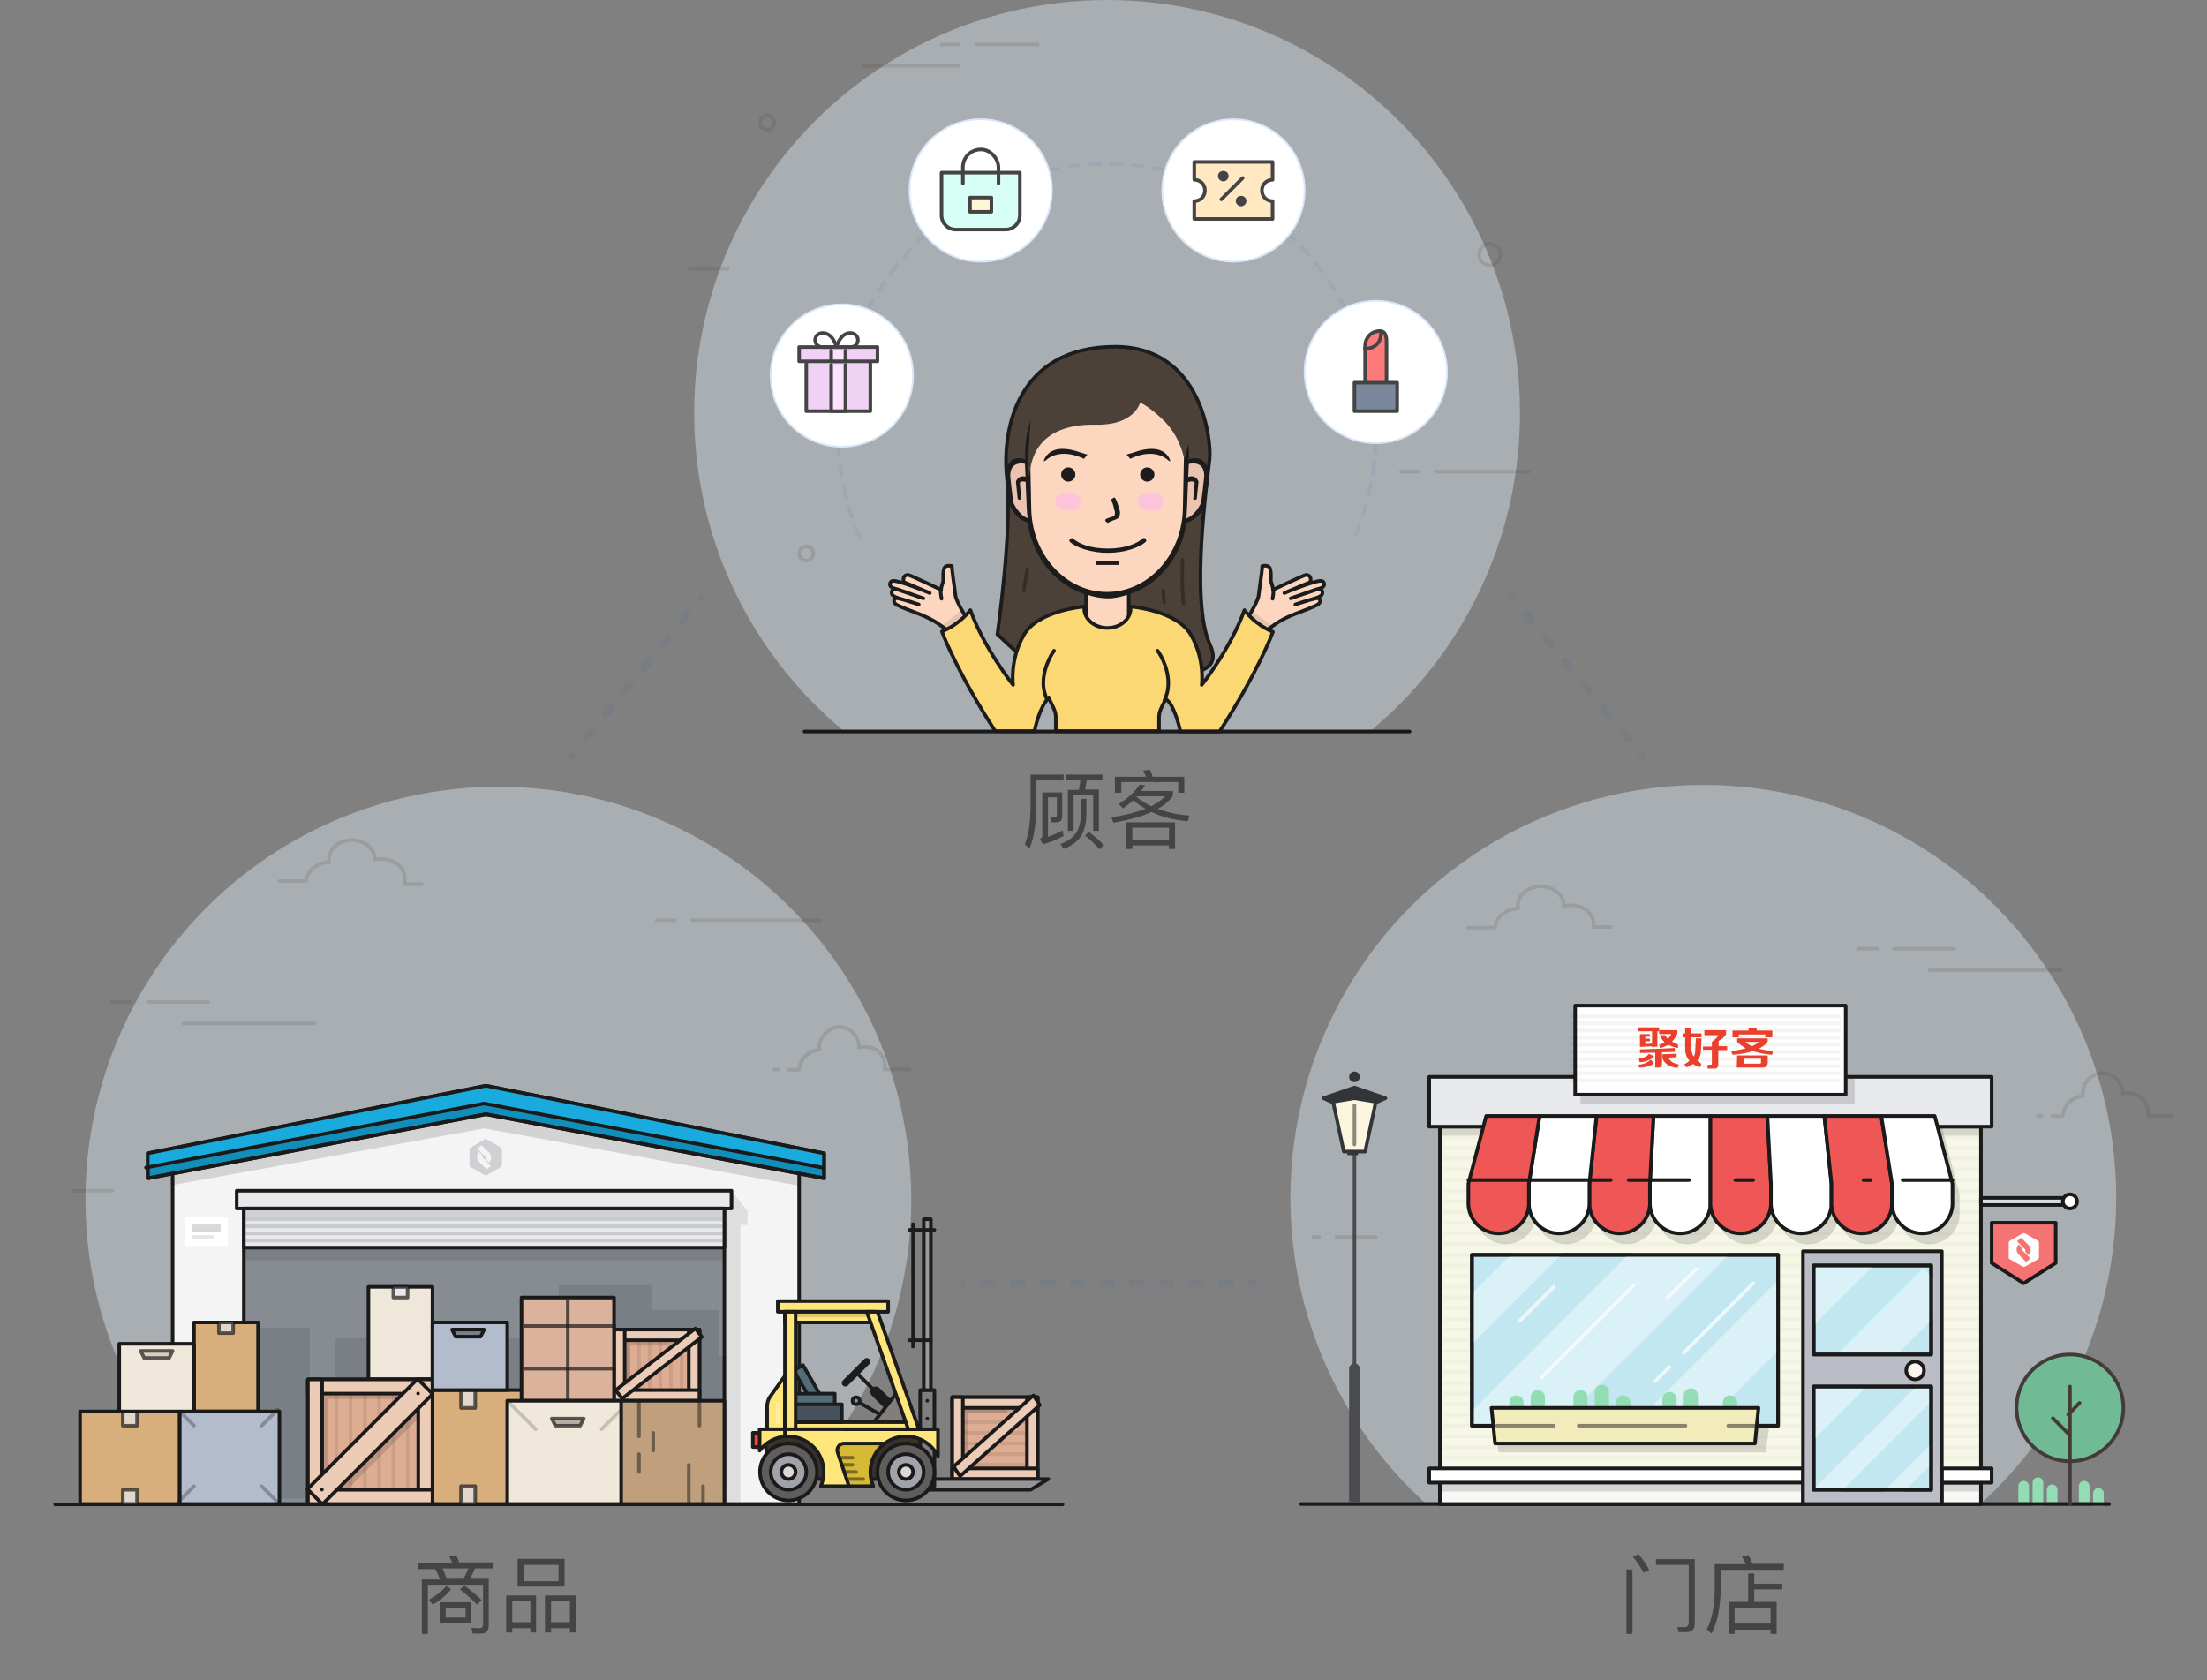 <?xml version="1.0" encoding="utf-8"?>
<!-- Generator: Adobe Illustrator 21.1.0, SVG Export Plug-In . SVG Version: 6.00 Build 0)  -->
<svg version="1.1" id="Main" xmlns="http://www.w3.org/2000/svg" xmlns:xlink="http://www.w3.org/1999/xlink" x="0px" y="0px"
	 viewBox="0 0 620 472" style="enable-background:new 0 0 620 472;" xml:space="preserve">
<rect x="0" y="0" width="620" height="472" fill="#808080" stroke="none"/>
<style type="text/css">
	.st0{opacity:0.2;}
	.st1{fill:none;stroke:#547193;stroke-width:2;stroke-miterlimit:10;}
	.st2{fill:none;stroke:#547193;stroke-width:2;stroke-miterlimit:10;stroke-dasharray:4.259,4.259;}
	.st3{fill:none;stroke:#547193;stroke-width:2;stroke-miterlimit:10;stroke-dasharray:4.176,4.176;}
	.st4{opacity:0.4;clip-path:url(#SVGID_2_);fill:#E3F4FB;}
	.st5{opacity:0.15;}
	.st6{fill:none;stroke:#443B39;stroke-linecap:round;stroke-linejoin:round;stroke-miterlimit:10;}
	.st7{fill:#92DDB4;}
	.st8{fill:#F7F7E7;stroke:#1A1A1A;stroke-linejoin:round;stroke-miterlimit:10;}
	.st9{opacity:3.000000e-02;}
	.st10{fill:none;stroke:#1A1A1A;stroke-linejoin:round;stroke-miterlimit:10;}
	.st11{fill:#E8E9ED;stroke:#1A1A1A;stroke-linejoin:round;stroke-miterlimit:10;}
	.st12{opacity:0.15;fill:#1A1A1A;}
	.st13{fill:#DCDEE5;stroke:#1A1A1A;stroke-linejoin:round;stroke-miterlimit:10;}
	.st14{fill:#FFFFFF;stroke:#1A1A1A;stroke-linejoin:round;stroke-miterlimit:10;}
	.st15{fill:#F47373;stroke:#1A1A1A;stroke-linecap:round;stroke-linejoin:round;stroke-miterlimit:10;}
	.st16{fill:none;stroke:#1A1A1A;stroke-linecap:round;stroke-linejoin:round;stroke-miterlimit:10;}
	.st17{fill:#FFFFFF;stroke:#1A1A1A;stroke-width:2;stroke-linejoin:round;stroke-miterlimit:10;}
	.st18{fill:#F7F7F5;stroke:#1A1A1A;stroke-linejoin:round;stroke-miterlimit:10;}
	.st19{fill:#EF5656;stroke:#1A1A1A;stroke-linejoin:round;stroke-miterlimit:10;}
	.st20{fill:#C2E7F1;stroke:#1A1A1A;stroke-linejoin:round;stroke-miterlimit:10;}
	
		.st21{opacity:0.4;clip-path:url(#SVGID_4_);fill:none;stroke:#FFFFFF;stroke-width:20;stroke-linejoin:round;stroke-miterlimit:10;}
	
		.st22{opacity:0.4;clip-path:url(#SVGID_4_);fill:none;stroke:#FFFFFF;stroke-width:14;stroke-linejoin:round;stroke-miterlimit:10;}
	
		.st23{opacity:0.4;clip-path:url(#SVGID_4_);fill:none;stroke:#FFFFFF;stroke-width:10;stroke-linejoin:round;stroke-miterlimit:10;}
	.st24{opacity:0.7;clip-path:url(#SVGID_4_);}
	.st25{fill:none;stroke:#FFFFFF;stroke-linecap:round;stroke-linejoin:round;stroke-miterlimit:10;}
	.st26{fill:#F2ECBB;stroke:#1A1A1A;stroke-linejoin:round;stroke-miterlimit:10;}
	.st27{opacity:0.5;fill:none;stroke:#1A1A1A;stroke-linecap:round;stroke-linejoin:round;stroke-miterlimit:10;}
	.st28{fill:#FFFFFF;}
	.st29{fill:#333438;stroke:#333438;stroke-linejoin:round;stroke-miterlimit:10;}
	.st30{fill:#FCF6DE;stroke:#333438;stroke-linejoin:round;stroke-miterlimit:10;}
	.st31{fill:#4A4B4F;}
	.st32{opacity:0.5;fill:none;stroke:#1A1A1A;stroke-linecap:round;stroke-miterlimit:10;}
	.st33{fill:#333438;}
	.st34{fill:#70BA95;stroke:#443B39;stroke-miterlimit:10;}
	.st35{opacity:5.000000e-02;}
	.st36{fill:#E93F2B;}
	.st37{fill:#BABDC6;stroke:#1A1A1A;stroke-linejoin:round;stroke-miterlimit:10;}
	.st38{fill:#C2E7F1;stroke:#1A1A1A;stroke-linecap:round;stroke-linejoin:round;stroke-miterlimit:10;}
	.st39{fill:#FFF3EE;stroke:#1A1A1A;stroke-linecap:round;stroke-linejoin:round;stroke-miterlimit:10;}
	
		.st40{opacity:0.4;clip-path:url(#SVGID_6_);fill:none;stroke:#FFFFFF;stroke-width:12;stroke-linejoin:round;stroke-miterlimit:10;}
	
		.st41{opacity:0.4;clip-path:url(#SVGID_6_);fill:none;stroke:#FFFFFF;stroke-width:11;stroke-linejoin:round;stroke-miterlimit:10;}
	.st42{opacity:0.4;clip-path:url(#SVGID_8_);fill:none;stroke:#FFFFFF;stroke-width:6;stroke-linejoin:round;stroke-miterlimit:10;}
	.st43{opacity:0.4;clip-path:url(#SVGID_8_);fill:none;stroke:#FFFFFF;stroke-width:4;stroke-linejoin:round;stroke-miterlimit:10;}
	
		.st44{opacity:0.4;clip-path:url(#SVGID_8_);fill:none;stroke:#FFFFFF;stroke-width:10;stroke-linejoin:round;stroke-miterlimit:10;}
	.st45{opacity:0.4;clip-path:url(#SVGID_10_);fill:#E3F4FB;}
	.st46{opacity:0.15;clip-path:url(#SVGID_10_);}
	.st47{fill:#F4F4F4;stroke:#1A1A1A;stroke-linejoin:round;stroke-miterlimit:10;}
	.st48{fill:#878C93;stroke:#1A1A1A;stroke-linejoin:round;stroke-miterlimit:10;}
	.st49{fill:#118EBA;stroke:#1A1A1A;stroke-linecap:round;stroke-linejoin:round;stroke-miterlimit:10;}
	.st50{fill:#19ABDD;}
	.st51{opacity:0.1;}
	.st52{fill:#DEAC93;stroke:#1A1A1A;stroke-linejoin:round;stroke-miterlimit:10;}
	.st53{fill:#ECCCB7;stroke:#1A1A1A;stroke-linejoin:round;stroke-miterlimit:10;}
	.st54{opacity:0.12;fill:#1C1C1C;}
	.st55{fill:#CFD0D3;}
	.st56{opacity:0.1;fill:#1A1A1A;}
	.st57{fill:#38322A;stroke:#1C1C1C;stroke-linecap:round;stroke-linejoin:round;stroke-miterlimit:10;}
	.st58{fill:#969595;stroke:#1C1C1C;stroke-linecap:round;stroke-linejoin:round;stroke-miterlimit:10;}
	.st59{fill:none;stroke:#1C1C1C;stroke-linecap:round;stroke-linejoin:round;stroke-miterlimit:10;}
	.st60{fill:none;stroke:#1C1C1C;stroke-width:3;stroke-linecap:round;stroke-linejoin:round;stroke-miterlimit:10;}
	.st61{fill:#605E5C;stroke:#1A1A1A;stroke-linejoin:round;stroke-miterlimit:10;}
	.st62{fill:#A0A3AA;stroke:#1A1A1A;stroke-linejoin:round;stroke-miterlimit:10;}
	.st63{fill:#DBD8D5;stroke:#1A1A1A;stroke-linejoin:round;stroke-miterlimit:10;}
	.st64{fill:#827F79;stroke:#1C1C1C;stroke-linecap:round;stroke-linejoin:round;stroke-miterlimit:10;}
	.st65{fill:#FFE67B;stroke:#1C1C1C;stroke-linecap:round;stroke-linejoin:round;stroke-miterlimit:10;}
	.st66{fill:#FF4343;stroke:#1C1C1C;stroke-linecap:round;stroke-linejoin:round;stroke-miterlimit:10;}
	.st67{fill:#7E7E7E;stroke:#1C1C1C;stroke-linecap:round;stroke-linejoin:round;stroke-miterlimit:10;}
	.st68{fill:#9B9A9A;stroke:#1C1C1C;stroke-linecap:round;stroke-linejoin:round;stroke-miterlimit:10;}
	.st69{fill:#1C1C1C;}
	.st70{fill:#546C77;stroke:#1C1C1C;stroke-linecap:round;stroke-linejoin:round;stroke-miterlimit:10;}
	.st71{fill:#47515B;stroke:#1C1C1C;stroke-linecap:round;stroke-linejoin:round;stroke-miterlimit:10;}
	.st72{fill:none;stroke:#1C1C1C;stroke-width:2;stroke-linecap:round;stroke-linejoin:round;stroke-miterlimit:10;}
	.st73{fill:#D8B935;stroke:#1C1C1C;stroke-linecap:round;stroke-linejoin:round;stroke-miterlimit:10;}
	.st74{opacity:0.5;fill:none;stroke:#1C1C1C;stroke-linecap:round;stroke-linejoin:round;stroke-miterlimit:10;}
	.st75{opacity:0.3;fill:#FFFFFF;}
	.st76{fill:#D8AE7C;stroke:#1A1A1A;stroke-linejoin:round;stroke-miterlimit:10;}
	.st77{opacity:0.7;fill:#E8E9ED;stroke:#1A1A1A;stroke-linejoin:round;stroke-miterlimit:10;}
	.st78{fill:#EFE7DA;stroke:#1A1A1A;stroke-linejoin:round;stroke-miterlimit:10;}
	.st79{fill:#B3BCCD;stroke:#1A1A1A;stroke-linejoin:round;stroke-miterlimit:10;}
	.st80{opacity:0.3;fill:none;stroke:#1A1A1A;stroke-linecap:round;stroke-linejoin:round;stroke-miterlimit:10;}
	.st81{fill:#DEAC93;stroke:#1A1A1A;stroke-width:2;stroke-linejoin:round;stroke-miterlimit:10;}
	.st82{fill:#1A1A1A;}
	.st83{fill:#F0E8DB;stroke:#1A1A1A;stroke-linejoin:round;stroke-miterlimit:10;}
	.st84{opacity:0.7;fill:#CCC4B8;stroke:#1A1A1A;stroke-linejoin:round;stroke-miterlimit:10;}
	.st85{fill:#DBB39C;stroke:#1A1A1A;stroke-linejoin:round;stroke-miterlimit:10;}
	.st86{opacity:0.7;fill:none;stroke:#1A1A1A;stroke-linejoin:round;stroke-miterlimit:10;}
	.st87{opacity:0.7;fill:#9E9890;stroke:#1A1A1A;stroke-linejoin:round;stroke-miterlimit:10;}
	.st88{opacity:0.2;fill:none;stroke:#1A1A1A;stroke-linecap:round;stroke-linejoin:round;stroke-miterlimit:10;}
	.st89{fill:#BF9F7C;stroke:#1A1A1A;stroke-linejoin:round;stroke-miterlimit:10;}
	.st90{fill:#798089;stroke:#1A1A1A;stroke-linejoin:round;stroke-miterlimit:10;}
	.st91{opacity:0.4;clip-path:url(#SVGID_12_);fill:#E3F4FB;}
	.st92{opacity:0.15;clip-path:url(#SVGID_12_);}
	.st93{fill:#FCD6BE;stroke:#1C1C1C;stroke-linecap:round;stroke-linejoin:round;stroke-miterlimit:10;}
	.st94{fill:#4C4139;stroke:#1C1C1C;stroke-miterlimit:10;}
	.st95{fill:#FCD6BE;}
	.st96{fill:#EAC4B0;}
	.st97{fill:#FCC3DA;}
	.st98{fill:#4C4139;}
	.st99{fill:#FCD6BE;stroke:#1C1C1C;stroke-miterlimit:10;}
	.st100{fill:#FCD875;stroke:#1C1C1C;stroke-linecap:round;stroke-linejoin:round;stroke-miterlimit:10;}
	.st101{fill:none;stroke:#1C1C1C;stroke-linecap:round;stroke-miterlimit:10;}
	.st102{opacity:0.5;fill:none;stroke:#1C1C1C;stroke-linecap:round;stroke-miterlimit:10;}
	
		.st103{opacity:0.15;fill:none;stroke:#6385C1;stroke-linecap:round;stroke-linejoin:round;stroke-miterlimit:10;stroke-dasharray:3;}
	.st104{fill:#FFFFFF;stroke:#D9E7F9;stroke-width:0.5;stroke-miterlimit:10;}
	.st105{fill:#F0D3F4;stroke:#444444;stroke-linecap:round;stroke-linejoin:round;stroke-miterlimit:10;}
	.st106{fill:none;stroke:#444444;stroke-linecap:round;stroke-linejoin:round;stroke-miterlimit:10;}
	.st107{fill:#FDE1FF;stroke:#444444;stroke-linecap:round;stroke-linejoin:round;stroke-miterlimit:10;}
	.st108{fill:#FF7B7B;stroke:#444444;stroke-linecap:square;stroke-miterlimit:10;}
	.st109{opacity:0;}
	.st110{fill:none;stroke:#444444;stroke-miterlimit:10;}
	.st111{fill:#7B889B;stroke:#444444;stroke-linecap:round;stroke-linejoin:round;stroke-miterlimit:10;}
	.st112{fill:#D7FFF5;stroke:#444444;stroke-linecap:round;stroke-linejoin:round;stroke-miterlimit:10;}
	.st113{fill:#FFF5D7;stroke:#444444;stroke-linecap:round;stroke-linejoin:round;stroke-miterlimit:10;}
	.st114{fill:#FFE8C2;stroke:#444444;stroke-linecap:round;stroke-linejoin:round;stroke-miterlimit:10;}
	.st115{fill:#444444;}
</style>
<g class="st0">
	<g>
		<line class="st1" x1="197.7" y1="167.1" x2="196.4" y2="168.6"/>
		<line class="st2" x1="193.7" y1="171.9" x2="162.7" y2="209.8"/>
		<line class="st1" x1="161.3" y1="211.5" x2="160.1" y2="213"/>
	</g>
</g>
<g class="st0">
	<g>
		<line class="st1" x1="424.3" y1="167.1" x2="425.6" y2="168.6"/>
		<line class="st2" x1="428.3" y1="171.9" x2="459.3" y2="209.8"/>
		<line class="st1" x1="460.7" y1="211.5" x2="461.9" y2="213"/>
	</g>
</g>
<g class="st0">
	<g>
		<line class="st1" x1="269.3" y1="360.5" x2="271.3" y2="360.5"/>
		<line class="st3" x1="275.5" y1="360.5" x2="348.6" y2="360.5"/>
		<line class="st1" x1="350.7" y1="360.5" x2="352.7" y2="360.5"/>
	</g>
</g>
<g>
	<g>
		<defs>
			<rect id="SVGID_1_" x="356" y="213" width="245" height="209"/>
		</defs>
		<clipPath id="SVGID_2_">
			<use xlink:href="#SVGID_1_"  style="overflow:visible;"/>
		</clipPath>
		<circle class="st4" cx="478.5" cy="336.5" r="116"/>
	</g>
	<g class="st5">
		<line class="st6" x1="370.6" y1="347.5" x2="369" y2="347.5"/>
		<line class="st6" x1="386.5" y1="347.5" x2="375.4" y2="347.5"/>
		<line class="st6" x1="527.3" y1="266.5" x2="522" y2="266.5"/>
		<line class="st6" x1="549" y1="266.5" x2="532.1" y2="266.5"/>
		<line class="st6" x1="579" y1="272.5" x2="542.1" y2="272.5"/>
		<path class="st6" d="M576.5,313.5h3c0.2-3,2.6-5.4,5.7-5.6c0-0.3-0.1-0.5-0.1-0.8c0-3.1,2.5-5.6,5.6-5.6s5.6,2.5,5.6,5.6
			c0,0.1,0,0.2,0,0.2c0.5-0.2,1.1-0.2,1.6-0.2c3.1,0,5.6,2.5,5.6,5.6c0,0.3,0,0.5-0.1,0.8h6.5"/>
		<line class="st6" x1="573.5" y1="313.5" x2="572.5" y2="313.5"/>
		<path class="st6" d="M412.5,260.6l7.5,0c0.2-2.9,3-5.2,6.5-5.4c0-0.3-0.1-0.5-0.1-0.8c0-3,2.9-5.4,6.4-5.4c3.6,0,6.5,2.4,6.5,5.3
			c0,0.1,0,0.1,0,0.2c0.6-0.1,1.2-0.2,1.9-0.2c3.6,0,6.5,2.4,6.5,5.3c0,0.3,0,0.5-0.1,0.8l4.9,0"/>
	</g>
	<path class="st7" d="M574,423h-3v-6.5c0-0.8,0.7-1.5,1.5-1.5l0,0c0.8,0,1.5,0.7,1.5,1.5V423z"/>
	<path class="st7" d="M570,422h-3v-4.5c0-0.8,0.7-1.5,1.5-1.5l0,0c0.8,0,1.5,0.7,1.5,1.5V422z"/>
	<path class="st7" d="M587,422h-3v-4.5c0-0.8,0.7-1.5,1.5-1.5l0,0c0.8,0,1.5,0.7,1.5,1.5V422z"/>
	<path class="st7" d="M578,422h-3v-3.5c0-0.8,0.7-1.5,1.5-1.5l0,0c0.8,0,1.5,0.7,1.5,1.5V422z"/>
	<path class="st7" d="M591,423h-3v-3.5c0-0.8,0.7-1.5,1.5-1.5l0,0c0.8,0,1.5,0.7,1.5,1.5V423z"/>
	<rect x="404.5" y="316.5" class="st8" width="152" height="106"/>
	<g class="st9">
		<line class="st10" x1="405" y1="319.5" x2="556" y2="319.5"/>
		<line class="st10" x1="405" y1="322.5" x2="556" y2="322.5"/>
		<line class="st10" x1="405" y1="325.5" x2="556" y2="325.5"/>
		<line class="st10" x1="405" y1="328.5" x2="556" y2="328.5"/>
		<line class="st10" x1="405" y1="331.5" x2="556" y2="331.5"/>
		<line class="st10" x1="405" y1="334.5" x2="556" y2="334.5"/>
		<line class="st10" x1="405" y1="337.5" x2="556" y2="337.5"/>
		<line class="st10" x1="405" y1="340.5" x2="556" y2="340.5"/>
		<line class="st10" x1="405" y1="343.5" x2="556" y2="343.5"/>
		<line class="st10" x1="405" y1="346.5" x2="556" y2="346.5"/>
		<line class="st10" x1="405" y1="349.5" x2="556" y2="349.5"/>
		<line class="st10" x1="405" y1="352.5" x2="556" y2="352.5"/>
		<line class="st10" x1="405" y1="355.5" x2="556" y2="355.5"/>
		<line class="st10" x1="405" y1="358.5" x2="556" y2="358.5"/>
		<line class="st10" x1="405" y1="361.5" x2="556" y2="361.5"/>
		<line class="st10" x1="405" y1="364.5" x2="556" y2="364.5"/>
		<line class="st10" x1="405" y1="367.5" x2="556" y2="367.5"/>
		<line class="st10" x1="405" y1="370.5" x2="556" y2="370.5"/>
		<line class="st10" x1="405" y1="373.5" x2="556" y2="373.5"/>
		<line class="st10" x1="405" y1="376.5" x2="556" y2="376.5"/>
		<line class="st10" x1="405" y1="379.5" x2="556" y2="379.5"/>
		<line class="st10" x1="405" y1="382.5" x2="556" y2="382.5"/>
		<line class="st10" x1="405" y1="385.5" x2="556" y2="385.5"/>
		<line class="st10" x1="405" y1="388.5" x2="556" y2="388.5"/>
		<line class="st10" x1="405" y1="391.5" x2="556" y2="391.5"/>
		<line class="st10" x1="405" y1="394.5" x2="556" y2="394.5"/>
		<line class="st10" x1="405" y1="397.5" x2="556" y2="397.5"/>
		<line class="st10" x1="405" y1="400.5" x2="556" y2="400.5"/>
		<line class="st10" x1="405" y1="403.5" x2="556" y2="403.5"/>
		<line class="st10" x1="405" y1="406.5" x2="556" y2="406.5"/>
		<line class="st10" x1="405" y1="409.5" x2="556" y2="409.5"/>
	</g>
	<rect x="401.5" y="302.5" class="st11" width="158" height="14"/>
	<polygon class="st12" points="496,408 421,408 420,401 497,401 	"/>
	<rect x="405" y="317" class="st12" width="151" height="2"/>
	<rect x="556.5" y="336.5" class="st13" width="25" height="2"/>
	<circle class="st14" cx="581.5" cy="337.5" r="2"/>
	<polygon class="st15" points="577.5,354.8 568.5,360.5 559.5,354.8 559.5,343.5 577.5,343.5 	"/>
	<ellipse class="st14" cx="561.5" cy="339.5" rx="0" ry="4"/>
	<ellipse class="st14" cx="575.5" cy="339.5" rx="0" ry="4"/>
	<line class="st16" x1="365.5" y1="422.5" x2="592.5" y2="422.5"/>
	<path class="st17" d="M462,338L462,338l0-0.5C462,337.7,462,337.8,462,338z"/>
	<rect x="404.5" y="415.5" class="st18" width="102" height="7"/>
	<path class="st17" d="M479,337.5v0.5h0C479,337.8,479,337.7,479,337.5z"/>
	<g>
		<path class="st12" d="M550.5,335.5v5.5c0,0.2,0,0.3,0,0.5c-0.3,4.5-4,8-8.5,8c-4.5,0-8.2-3.5-8.5-8c0-0.2,0-0.3,0-0.5
			c0,0.2,0,0.3,0,0.5c-0.3,4.5-4,8-8.5,8c-4.5,0-8.2-3.5-8.5-8c0-0.2,0-0.3,0-0.5c0,0.2,0,0.3,0,0.5c-0.3,4.5-4,8-8.5,8
			c-4.5,0-8.2-3.5-8.5-8c0-0.2,0-0.3,0-0.5c0,0.2,0,0.3,0,0.5c-0.3,4.5-4,8-8.5,8c-4.5,0-8.2-3.5-8.5-8c0-0.2,0-0.3,0-0.5
			c0,0.2,0,0.3,0,0.5c-0.3,4.5-4,8-8.5,8c-4.5,0-8.2-3.5-8.5-8c0-0.2,0-0.3,0-0.5c0,0.2,0,0.3,0,0.5c-0.3,4.5-4,8-8.5,8
			c-4.5,0-8.2-3.5-8.5-8c0-0.2,0-0.3,0-0.5c0,0.2,0,0.3,0,0.5c-0.3,4.5-4,8-8.5,8c-4.5,0-8.2-3.5-8.5-8c0-0.2,0-0.3,0-0.5
			c0,0.2,0,0.3,0,0.5c-0.3,4.5-4,8-8.5,8c-4.5,0-8.2-3.5-8.5-8c0-0.2,0-0.3,0-0.5v-5.5l0.3-1l4.7-18h126l4.7,18L550.5,335.5z"/>
	</g>
	<g>
		<path class="st14" d="M480.5,313.5V338c0,0.2,0,0.3,0,0.5c-0.3,4.5-4,8-8.5,8c-4.5,0-8.2-3.5-8.5-8c0-0.2,0-0.3,0-0.5v-5.5l1-19
			H480.5z"/>
		<path class="st19" d="M497.5,332.5v5.5c0,0.2,0,0.3,0,0.5c-0.3,4.5-4,8-8.5,8c-4.5,0-8.2-3.5-8.5-8c0-0.2,0-0.3,0-0.5v-24.5h16
			L497.5,332.5z"/>
		<path class="st14" d="M514.5,332.5v5.5c0,0.2,0,0.3,0,0.5c-0.3,4.5-4,8-8.5,8c-4.5,0-8.2-3.5-8.5-8c0-0.2,0-0.3,0-0.5v-5.5l-1-19
			h16L514.5,332.5z"/>
		<path class="st19" d="M531.5,332.5v5.5c0,0.2,0,0.3,0,0.5c-0.3,4.5-4,8-8.5,8c-4.5,0-8.2-3.5-8.5-8c0-0.2,0-0.3,0-0.5v-5.5l-2-19
			h16L531.5,332.5z"/>
		<path class="st14" d="M548.5,332.5v5.5c0,0.2,0,0.3,0,0.5c-0.3,4.5-4,8-8.5,8c-4.5,0-8.2-3.5-8.5-8c0-0.2,0-0.3,0-0.5v-5.5l-3-19
			h15L548.5,332.5z"/>
		<path class="st19" d="M464.5,313.5l-1,19v5.5c0,0.2,0,0.3,0,0.5c-0.3,4.5-4,8-8.5,8c-4.5,0-8.2-3.5-8.5-8c0-0.2,0-0.3,0-0.5v-5.5
			l2-19H464.5z"/>
		<path class="st14" d="M448.5,313.5l-2,19v5.5c0,0.2,0,0.3,0,0.5c-0.3,4.5-4,8-8.5,8c-4.5,0-8.2-3.5-8.5-8c0-0.2,0-0.3,0-0.5v-5.5
			l3-19H448.5z"/>
		<path class="st19" d="M432.5,313.5l-3,19v5.5c0,0.2,0,0.3,0,0.5c-0.3,4.5-4,8-8.5,8c-4.5,0-8.2-3.5-8.5-8c0-0.2,0-0.3,0-0.5v-5.5
			l5-19H432.5z"/>
		<line class="st16" x1="412.5" y1="331.5" x2="452.5" y2="331.5"/>
		<line class="st16" x1="457.5" y1="331.5" x2="474.5" y2="331.5"/>
		<line class="st16" x1="487.5" y1="331.5" x2="492.5" y2="331.5"/>
		<line class="st16" x1="523.5" y1="331.5" x2="525.5" y2="331.5"/>
		<line class="st16" x1="534.5" y1="331.5" x2="548.5" y2="331.5"/>
	</g>
	<rect x="405" y="417" class="st12" width="101" height="2"/>
	<rect x="545.5" y="416.5" class="st18" width="11" height="6"/>
	<g id="window_glass">
		<rect x="413.5" y="352.5" class="st20" width="86" height="48"/>
		<g>
			<defs>
				<rect id="SVGID_3_" x="413.5" y="352" width="86" height="48"/>
			</defs>
			<clipPath id="SVGID_4_">
				<use xlink:href="#SVGID_3_"  style="overflow:visible;"/>
			</clipPath>
			<line class="st21" x1="418" y1="406" x2="484.5" y2="339.5"/>
			<line class="st22" x1="453" y1="416" x2="519.5" y2="349.5"/>
			<line class="st23" x1="386" y1="398" x2="452.5" y2="331.5"/>
			<g class="st24">
				<line class="st25" x1="427" y1="371" x2="436.5" y2="361.5"/>
				<line class="st25" x1="433" y1="387" x2="459" y2="361"/>
				<line class="st25" x1="468.5" y1="364.5" x2="476.5" y2="356.5"/>
				<line class="st25" x1="473" y1="380" x2="492.5" y2="360.5"/>
				<line class="st25" x1="465" y1="388" x2="469" y2="384"/>
			</g>
		</g>
		<rect x="413.5" y="352.5" class="st10" width="86" height="48"/>
	</g>
	<g>
		<path class="st7" d="M426,404L426,404c-1.1,0-2-0.9-2-2v-8c0-1.1,0.9-2,2-2l0,0c1.1,0,2,0.9,2,2v8C428,403.1,427.1,404,426,404z"
			/>
		<path class="st7" d="M432,402.5L432,402.5c-1.1,0-2-0.9-2-2v-8c0-1.1,0.9-2,2-2l0,0c1.1,0,2,0.9,2,2v8
			C434,401.6,433.1,402.5,432,402.5z"/>
		<path class="st7" d="M444,402.5L444,402.5c-1.1,0-2-0.9-2-2v-8c0-1.1,0.9-2,2-2l0,0c1.1,0,2,0.9,2,2v8
			C446,401.6,445.1,402.5,444,402.5z"/>
		<path class="st7" d="M450,401L450,401c-1.1,0-2-0.9-2-2v-8c0-1.1,0.9-2,2-2l0,0c1.1,0,2,0.9,2,2v8C452,400.1,451.1,401,450,401z"
			/>
		<path class="st7" d="M456,404L456,404c-1.1,0-2-0.9-2-2v-8c0-1.1,0.9-2,2-2l0,0c1.1,0,2,0.9,2,2v8C458,403.1,457.1,404,456,404z"
			/>
		<path class="st7" d="M469,403L469,403c-1.1,0-2-0.9-2-2v-8c0-1.1,0.9-2,2-2l0,0c1.1,0,2,0.9,2,2v8C471,402.1,470.1,403,469,403z"
			/>
		<path class="st7" d="M475,402L475,402c-1.1,0-2-0.9-2-2v-8c0-1.1,0.9-2,2-2l0,0c1.1,0,2,0.9,2,2v8C477,401.1,476.1,402,475,402z"
			/>
		<path class="st7" d="M486,404L486,404c-1.1,0-2-0.9-2-2v-8c0-1.1,0.9-2,2-2l0,0c1.1,0,2,0.9,2,2v8C488,403.1,487.1,404,486,404z"
			/>
		<polygon class="st26" points="493,405.5 420,405.5 419,395.5 494,395.5 		"/>
		<line class="st27" x1="420.5" y1="400.5" x2="436.5" y2="400.5"/>
		<line class="st27" x1="443.5" y1="400.5" x2="473.5" y2="400.5"/>
		<line class="st27" x1="485.5" y1="400.5" x2="493.5" y2="400.5"/>
	</g>
	<path class="st28" d="M572.4,348.5l-3.5-2c-0.2-0.1-0.5-0.1-0.7,0l-3.5,2c-0.2,0.1-0.4,0.4-0.4,0.6v4.1c0,0.3,0.1,0.5,0.4,0.6
		l3.5,2c0.2,0.1,0.5,0.1,0.7,0l3.5-2c0.2-0.1,0.4-0.4,0.4-0.6v-4.1C572.8,348.8,572.6,348.6,572.4,348.5z M567.8,347.7l2.1,2.1
		c0.3,0.3,0.6,0.8,0.6,1.4c0,0.5-0.2,1-0.6,1.4l-1-1c0.1-0.1,0.1-0.2,0.1-0.3c0-0.1-0.1-0.2-0.1-0.3l0,0l-1.3-1.3l-1-1L567.8,347.7z
		 M569.2,354.5l-2.1-2.1l0,0c-0.3-0.3-0.6-0.8-0.6-1.4c0-0.5,0.2-1,0.6-1.4l1,1c-0.1,0.1-0.1,0.2-0.1,0.3c0,0.1,0.1,0.2,0.1,0.3
		l1.3,1.3l1,1L569.2,354.5z"/>
	<g>
		<polygon class="st29" points="389.2,308.5 380.5,312.4 371.8,308.5 380.5,305.5 		"/>
		<polygon class="st30" points="383.5,323.5 377.5,323.5 374.5,309.5 380.5,308.5 386.5,309.5 		"/>
		<g>
			<path class="st31" d="M379,422v-37.5c0-0.8,0.7-1.5,1.5-1.5s1.5,0.7,1.5,1.5V422H379z"/>
		</g>
		<g>
			<path class="st31" d="M380.5,390c-0.3,0-0.5-0.2-0.5-0.5v-65c0-0.3,0.2-0.5,0.5-0.5s0.5,0.2,0.5,0.5v65
				C381,389.8,380.8,390,380.5,390z"/>
		</g>
		<line class="st32" x1="380.5" y1="310.5" x2="380.5" y2="321.5"/>
		<rect x="378.5" y="323.5" class="st33" width="3" height="1"/>
		<circle class="st33" cx="380.5" cy="302.5" r="1.5"/>
	</g>
	<g>
		<circle class="st34" cx="581.5" cy="395.5" r="15"/>
		<line class="st6" x1="581.5" y1="422.5" x2="581.5" y2="389.5"/>
		<line class="st6" x1="581" y1="402.7" x2="576.7" y2="398.4"/>
		<line class="st6" x1="581" y1="397.4" x2="584.2" y2="394.1"/>
	</g>
	<rect x="401.5" y="412.5" class="st14" width="105" height="4"/>
	<rect x="545.5" y="412.5" class="st14" width="14" height="4"/>
	<rect x="444" y="303" class="st12" width="77" height="7"/>
	<g>
		<rect x="442.5" y="282.5" class="st14" width="76" height="25"/>
		<g class="st35">
			<line class="st10" x1="441" y1="285.5" x2="517" y2="285.5"/>
			<line class="st10" x1="441" y1="287.5" x2="517" y2="287.5"/>
			<line class="st10" x1="441" y1="289.5" x2="517" y2="289.5"/>
			<line class="st10" x1="441" y1="291.5" x2="517" y2="291.5"/>
			<line class="st10" x1="441" y1="293.5" x2="517" y2="293.5"/>
			<line class="st10" x1="441" y1="295.5" x2="517" y2="295.5"/>
			<line class="st10" x1="441" y1="297.5" x2="517" y2="297.5"/>
			<line class="st10" x1="441" y1="299.5" x2="517" y2="299.5"/>
			<line class="st10" x1="441" y1="301.5" x2="517" y2="301.5"/>
			<line class="st10" x1="441" y1="303.5" x2="517" y2="303.5"/>
		</g>
		<g>
			<path class="st36" d="M488,296.5C488,296.5,487.9,296.5,488,296.5l-0.1,3.3c0,0,0,0.1,0.1,0.1h7.3c0.7,0,1.3-0.6,1.3-1.3v-2
				c0,0,0-0.1-0.1-0.1H488z M494.7,298.5c0,0.2-0.2,0.3-0.3,0.3h-4.6v-1.4h4.9V298.5z"/>
			<path class="st36" d="M488.4,291.4C488.5,291.4,488.5,291.4,488.4,291.4l0.1-0.8h7.4v0.7c0,0,0,0.1,0.1,0.1h1.8
				c0,0,0.1,0,0.1-0.1v-1.7c0,0,0-0.1-0.1-0.1h-4.3v-0.6c0,0,0,0,0,0h-2.3c0,0,0,0,0,0v0.6h-4.4c0,0-0.1,0-0.1,0.1v1.7
				c0,0,0,0.1,0.1,0.1H488.4z"/>
			<path class="st36" d="M498,295.3c-1.5-0.2-2.8-0.4-3.9-0.7c1.3-0.7,2-1.3,2.3-1.7c0.1-0.1,0.2-0.3,0.2-0.5v-0.7c0,0,0,0,0,0H488
				c0,0,0,0,0,0v0.8c0,0.1,0,0.2,0.1,0.3c0,0,0.7,0.7,2.3,1.7c-1.9,0.5-3.6,0.7-4,0.8c0,0,0,0,0,0.1l0.3,0.9c0,0,0,0,0,0
				c2.4-0.1,4.3-0.6,5.7-1c2.4,0.7,4.7,1,5.3,1c0.1,0,0.1,0,0.2-0.1L498,295.3C498,295.3,498,295.3,498,295.3z M492.4,293.8
				c-0.1,0.1-0.3,0.1-0.4,0c-0.9-0.4-1.4-0.8-1.7-1.1h3.9C493.7,293.1,493.1,293.5,492.4,293.8z"/>
			<path class="st36" d="M470.5,295.5v-1c0,0,0-0.1-0.1-0.1c-0.4,0-2.3,0.1-3.9,0.2l-5.8,0.2c0,0,0,0,0,0v0.9c0,0,0,0.1,0.1,0.1
				l4.2-0.1v4.2h1c0.5,0,0.9-0.4,0.9-0.9v-3.4L470.5,295.5C470.4,295.5,470.5,295.5,470.5,295.5z"/>
			<path class="st36" d="M482.8,293.7v-1.3c1.1-0.5,1.9-1.5,2-1.7c0,0,0.1-0.1,0.1-0.2l0-1.1c0,0,0,0,0,0h-6c0,0-0.1,0-0.1,0.1v1.2
				c0,0,0,0.1,0.1,0.1h3.9c-0.7,1.1-1.6,1.6-1.8,1.8c0,0-0.1,0.1-0.1,0.1v1.3h-2.5c0,0,0,0,0,0v0.9c0,0,0,0,0,0h2.5v3.9
				c0,0.2-0.1,0.3-0.3,0.3h-0.8c0,0-0.1,0-0.1,0.1v0.9c0,0,0,0.1,0.1,0.1h1h0.8h0.1c0.6,0,1-0.5,1-1h0c0,0,0,0,0-0.1v-4.1h2.4
				c0,0,0.1,0,0.1-0.1v-0.9c0,0,0-0.1-0.1-0.1H482.8z"/>
			<path class="st36" d="M463.9,293.2l-1.7,0.1v-0.8l1.2,0c0,0,0.1,0,0.1-0.1v-0.5c0,0,0-0.1-0.1-0.1l-1.2,0v-0.6l1.2,0
				c0,0,0.1,0,0.1-0.1v-0.5c0,0,0-0.1-0.1-0.1l-2.7,0c0,0,0,0,0,0v3.5c0,0,0,0.1,0.1,0.1l3.2-0.2v0.2l1.5-0.1c0,0,0.1,0,0.1-0.1
				v-4.2h0.4c0,0,0.1,0,0.1-0.1v-0.9c0,0,0-0.1-0.1-0.1h-5.8c0,0-0.1,0-0.1,0.1v0.9c0,0,0,0.1,0.1,0.1h3.9V293.2z"/>
			<path class="st36" d="M471.4,299c-0.5-0.1-2.3-0.6-2.7-1.9l2.2-0.1c0,0,0.1,0,0.1-0.1V296c0,0,0,0,0,0c-0.2,0-1.1,0.1-2.1,0.1
				c-1.2,0-1.9,0.1-1.9,0.1v1c0,0,0.4,2.3,4.1,2.8c0.1,0,0.1,0,0.2-0.1c0.1-0.2,0.2-0.6,0.3-0.8C471.5,299,471.5,299,471.4,299z"/>
			<path class="st36" d="M476.8,298c0.9-1.1,1-2.3,1-2.3l0.2-3.9c0,0,0-0.1-0.1-0.1h-1.4c0,0-0.1,0-0.1,0.1l-0.2,3.9
				c-0.1,0.4-0.2,0.8-0.4,1.1c-0.7-1.1-0.7-2.2-0.7-2.2v-3.2h2.8c0,0,0.1,0,0.1-0.1v-0.9c0,0,0-0.1-0.1-0.1h-2.8v-1.4
				c0,0,0-0.1-0.1-0.1h-1.5c0,0-0.1,0-0.1,0.1v1.4h-0.4c0,0-0.1,0-0.1,0.1v0.9c0,0,0,0.1,0.1,0.1h0.4v3.2c0,1.5,0.5,2.6,1.2,3.4
				c-0.7,0.6-1,0.7-1.3,0.9c-0.1,0-0.1,0.1-0.1,0.2l0.5,0.6c0,0.1,0.1,0.1,0.2,0.1c0.8-0.3,1.2-0.6,1.7-0.9c0.9,0.6,1.7,0.9,1.9,0.9
				c0,0,0.1,0,0.1,0l0.3-0.9c0,0,0-0.1,0-0.1C477.6,298.6,477.2,298.3,476.8,298z"/>
			<path class="st36" d="M466.3,294.4c0.3,0,1.3-0.3,2.4-0.9c0.7,0.4,1.5,0.7,2.6,0.9c0,0,0.1,0,0.1-0.1v-0.8c0,0,0-0.1-0.1-0.1
				c-0.2-0.1-0.9-0.4-1.6-0.8c0.5-0.5,1-1.2,1.4-2c0.1-0.1,0.1-0.3,0.1-0.5v-0.7h-5c0,0-0.1,0-0.1,0.1v0.9c0,0,0,0.1,0.1,0.1h3.3
				c0,0-0.3,0.6-0.9,1.4c-0.3-0.3-0.6-0.6-0.7-1c0,0,0-0.1-0.1-0.1h-1.5c0,0-0.1,0,0,0.1c0.1,0.2,0.4,1,1.3,1.9
				c-0.4,0.3-0.8,0.5-1.4,0.7c0,0-0.1,0-0.1,0.1L466.3,294.4C466.3,294.4,466.3,294.4,466.3,294.4z"/>
			<path class="st36" d="M463.3,296.1c-0.1,0-0.2,0-0.2,0.1c-0.2,0.3-1,1-2.6,1.2c0,0-0.1,0-0.1,0.1l0.2,0.8c0,0.1,0.1,0.1,0.1,0.1
				c0.5,0,2.7-0.2,3.9-1.6c0.1-0.1,0-0.2-0.1-0.2L463.3,296.1z"/>
			<path class="st36" d="M463.8,297.7c0,0-0.1,0-0.1,0c-0.3,0.3-1.3,1.2-3.3,1.4c0,0-0.1,0-0.1,0.1l0.2,0.7c0,0,2.7,0.1,4.1-1.2
				c0,0,0-0.1,0-0.1L463.8,297.7z"/>
		</g>
	</g>
	<g>
		<g>
			<rect x="506.5" y="351.5" class="st37" width="39" height="71"/>
			<rect x="509.5" y="355.5" class="st38" width="33" height="25"/>
			<rect x="509.5" y="389.5" class="st38" width="33" height="29"/>
			<circle class="st39" cx="538" cy="385" r="2.5"/>
		</g>
		<g>
			<defs>
				<rect id="SVGID_5_" x="509.5" y="355.5" width="33.5" height="24.5"/>
			</defs>
			<clipPath id="SVGID_6_">
				<use xlink:href="#SVGID_5_"  style="overflow:visible;"/>
			</clipPath>
			<line class="st40" x1="504" y1="401" x2="544.5" y2="360.5"/>
			<line class="st41" x1="503" y1="371" x2="525.5" y2="348.5"/>
		</g>
		<g>
			<defs>
				<rect id="SVGID_7_" x="509.5" y="390" width="32.5" height="29"/>
			</defs>
			<clipPath id="SVGID_8_">
				<use xlink:href="#SVGID_7_"  style="overflow:visible;"/>
			</clipPath>
			<line class="st42" x1="509" y1="423" x2="543" y2="389"/>
			<line class="st43" x1="526" y1="425" x2="544" y2="407"/>
			<line class="st44" x1="506" y1="401" x2="546.5" y2="360.5"/>
		</g>
		<rect x="509.5" y="355.5" class="st16" width="33" height="25"/>
		<rect x="509.5" y="389.5" class="st16" width="33" height="29"/>
	</g>
	<rect x="546" y="417" class="st12" width="10" height="2"/>
</g>
<g>
	<g>
		<defs>
			<rect id="SVGID_9_" x="17" y="213" width="245" height="209"/>
		</defs>
		<clipPath id="SVGID_10_">
			<use xlink:href="#SVGID_9_"  style="overflow:visible;"/>
		</clipPath>
		<circle class="st45" cx="140" cy="337" r="116"/>
		<g class="st46">
			<line class="st6" x1="15.5" y1="334.5" x2="14.5" y2="334.5"/>
			<line class="st6" x1="31.5" y1="334.5" x2="20.5" y2="334.5"/>
			<line class="st6" x1="36.5" y1="281.5" x2="31.5" y2="281.5"/>
			<line class="st6" x1="58.5" y1="281.5" x2="41.5" y2="281.5"/>
			<line class="st6" x1="88.5" y1="287.5" x2="51.5" y2="287.5"/>
			<line class="st6" x1="189.5" y1="258.5" x2="184.5" y2="258.5"/>
			<line class="st6" x1="230.5" y1="258.5" x2="194.5" y2="258.5"/>
			<path class="st6" d="M221.5,300.5h3c0.2-3,2.6-5.4,5.7-5.6c-0.2-1.3,0-2.8,1.6-4.5c1-1.1,2.4-1.9,3.9-1.9c3.1,0,5.6,2.5,5.6,5.6
				c0,0.1,0,0.2,0,0.2c1-0.3,2.2-0.3,3.5,0c2.2,0.6,3.7,2.7,3.8,5c0,0.4,0,0.8-0.1,1.1h7"/>
			<line class="st6" x1="218.5" y1="300.5" x2="217.5" y2="300.5"/>
			<path class="st6" d="M78.5,247.5H86c0.2-2.8,3-5.1,6.5-5.3c0-0.3-0.1-0.5-0.1-0.8c0-3,2.9-5.4,6.4-5.4c3.6,0,6.5,2.4,6.5,5.3
				c0,0.1,0,0.1,0,0.2c0.6-0.1,1.2-0.2,1.9-0.2c3.6,0,6.5,2.4,6.5,5.3c0,0.3,0,0.5-0.1,1.8h4.9"/>
		</g>
	</g>
	<polygon class="st47" points="224.5,422.5 48.5,422.5 48.5,327.5 135.8,309.5 224.5,327.5 	"/>
	<line class="st16" x1="15.5" y1="422.6" x2="298.5" y2="422.6"/>
	<rect x="66.5" y="334.5" class="st11" width="139" height="5"/>
	<rect x="68.5" y="339.5" class="st48" width="135" height="83"/>
	<g>
		<polygon class="st49" points="136.5,305 41.5,324 41.5,331 136.5,313 231.5,331 231.5,324 		"/>
		<polygon class="st50" points="136,305 41,324 41,328 136,310 231,328 231,324 		"/>
		<polyline class="st16" points="41,328 136,310 231,328 		"/>
		<polygon class="st16" points="136.5,305 41.5,324 41.5,331 136.5,313 231.5,331 231.5,324 		"/>
	</g>
	<g>
		<polygon class="st51" points="94,388 87,388 87,373 69,373 69,387.8 69,388.7 69,421 94,421 94,414 119,414 119,376 94,376 		"/>
		<polygon class="st51" points="129,382 121,382 121,414 146,414 146,413 154,413 154,376 129,376 		"/>
		<polygon class="st51" points="202,381 202,368 183,368 183,361 157,361 157,376 169,376 169,411 179,411 179,418 204,418 204,381 
					"/>
	</g>
	<g>
		<g>
			<rect x="267.5" y="392.5" class="st52" width="24" height="23"/>
		</g>
		<g class="st51">
			<line class="st10" x1="290" y1="396.5" x2="270" y2="396.5"/>
			<line class="st10" x1="290" y1="399.5" x2="270" y2="399.5"/>
			<line class="st10" x1="290" y1="402.5" x2="270" y2="402.5"/>
			<line class="st10" x1="290" y1="405.5" x2="270" y2="405.5"/>
			<line class="st10" x1="290" y1="408.5" x2="270" y2="408.5"/>
			<line class="st10" x1="290" y1="411.5" x2="270" y2="411.5"/>
		</g>
		<g>
			<rect x="267.5" y="392.5" class="st53" width="24" height="3"/>
		</g>
		<rect x="257.5" y="402.5" transform="matrix(6.123234e-17 -1 1 6.123234e-17 -135 673)" class="st53" width="23" height="3"/>
		<rect x="278.5" y="402.5" transform="matrix(6.123234e-17 -1 1 6.123234e-17 -114 694)" class="st53" width="23" height="3"/>
		<g>
			<rect x="267.5" y="412.5" class="st53" width="24" height="3"/>
		</g>
		<g>
			<polygon class="st53" points="292.1,394.7 269.7,414.7 267.9,412 290.3,392 			"/>
		</g>
		<polygon class="st12" points="283,396 272,396 271,396 271,397 271,408 272,408 272,397 283,397 		"/>
	</g>
	<rect x="68.5" y="339.5" class="st11" width="135" height="11"/>
	<g class="st5">
		<line class="st10" x1="69" y1="342.5" x2="203" y2="342.5"/>
		<line class="st10" x1="69" y1="344.5" x2="203" y2="344.5"/>
		<line class="st10" x1="69" y1="346.5" x2="203" y2="346.5"/>
		<line class="st10" x1="69" y1="348.5" x2="203" y2="348.5"/>
	</g>
	<rect x="52" y="342" class="st28" width="12" height="8"/>
	<rect x="54" y="344" class="st5" width="8" height="2"/>
	<rect x="54" y="347" class="st51" width="6" height="1"/>
	<rect x="69" y="351" class="st54" width="134" height="3"/>
	<rect x="69" y="339" class="st54" width="134" height="3"/>
	<path class="st55" d="M140.6,322.3l-3.8-2.2c-0.2-0.1-0.5-0.1-0.7,0l-3.8,2.2c-0.2,0.1-0.4,0.4-0.4,0.6v4.4c0,0.3,0.1,0.5,0.4,0.6
		l3.8,2.2c0.2,0.1,0.5,0.1,0.7,0l3.8-2.2c0.2-0.1,0.4-0.4,0.4-0.6V323C141,322.7,140.9,322.5,140.6,322.3z M135.3,321.7l2.1,2.1
		c0.3,0.3,0.6,0.8,0.6,1.4c0,0.5-0.2,1-0.6,1.4l-1-1c0.1-0.1,0.1-0.2,0.1-0.3c0-0.1-0.1-0.2-0.1-0.3l0,0l-1.3-1.3l-1-1L135.3,321.7z
		 M136.7,328.5l-2.1-2.1l0,0c-0.3-0.3-0.6-0.8-0.6-1.4c0-0.5,0.2-1,0.6-1.4l1,1c-0.1,0.1-0.1,0.2-0.1,0.3c0,0.1,0.1,0.2,0.1,0.3
		l1.3,1.3l1,1L136.7,328.5z"/>
	<polygon class="st12" points="125,422 121,422 121,390.5 125,393.5 	"/>
	<rect x="175" y="393" class="st12" width="2" height="28"/>
	<polygon class="st56" points="208,422 204,422 204,340.1 205,339.1 205,334 210,340.1 210,344.1 208,344.1 	"/>
	<polygon class="st12" points="136,313 48,330 48,333 136,317 224,333 224,330 	"/>
	<g>
		<polygon class="st57" points="259.5,415.5 216.5,415.5 214.5,402.5 259.5,402.5 		"/>
		<polygon class="st58" points="289.5,418.5 260.5,418.5 260.5,415.5 294.5,415.5 		"/>
		<line class="st59" x1="240.5" y1="393.5" x2="247.5" y2="397.5"/>
		<circle class="st58" cx="240.5" cy="393.5" r="1"/>
		<line class="st60" x1="246" y1="391" x2="249" y2="394"/>
		<g>
			<circle class="st61" cx="221.5" cy="413.5" r="8"/>
			<circle class="st62" cx="221.5" cy="413.5" r="5"/>
			<circle class="st63" cx="221.5" cy="413.5" r="2"/>
		</g>
		<polygon class="st64" points="252.5,390.5 255.5,399.5 245.5,399.5 		"/>
		<rect x="218.5" y="365.5" class="st65" width="31" height="3"/>
		<rect x="220.5" y="368.5" class="st65" width="25" height="3"/>
		<path class="st65" d="M220.5,401.5h-5v-6.4c0-1,0.3-2,0.8-2.7l4.2-5.9V401.5z"/>
		<rect x="211.5" y="402.5" class="st66" width="2" height="4"/>
		<rect x="258.5" y="390.5" class="st67" width="4" height="27"/>
		<rect x="259.5" y="342.5" class="st68" width="2" height="48"/>
		<line class="st59" x1="255.5" y1="345.5" x2="262.5" y2="345.5"/>
		<line class="st59" x1="255.5" y1="376.5" x2="261.5" y2="376.5"/>
		<g>
			<path class="st69" d="M256.5,378.8c-0.1,0-0.2-0.1-0.5-0.2v-35c0.2-0.1,0.4-0.2,0.5-0.2s0.2,0.1,0.5,0.2v35
				C256.8,378.6,256.6,378.8,256.5,378.8z"/>
		</g>
		<rect x="221.5" y="387.5" transform="matrix(0.5 0.866 -0.866 0.5 450.384 -2.088)" class="st70" width="11" height="3"/>
		<rect x="220.5" y="399.5" class="st65" width="36" height="2"/>
		<rect x="221.5" y="391.5" class="st70" width="13" height="4"/>
		<rect x="220.5" y="394.5" class="st71" width="16" height="5"/>
		<rect x="220.5" y="368.5" class="st65" width="3" height="33"/>
		<line class="st72" x1="237.5" y1="388.5" x2="243.5" y2="382.5"/>
		<line class="st59" x1="241" y1="386" x2="249" y2="394"/>
		<polygon class="st65" points="258.5,402.5 255.5,402.5 243.5,368.5 246.5,368.5 		"/>
		<path class="st65" d="M263.5,401.5v7.6c-1.6-3.3-5-5.6-9-5.6c-5.5,0-10,4.5-10,10c0,1.4,0.3,2.8,0.8,4h-14.7
			c0.5-1.2,0.8-2.6,0.8-4c0-5.5-4.5-10-10-10c-3.3,0-6.2,1.6-8,4v-6H263.5z"/>
		<line class="st59" x1="220.5" y1="403.5" x2="220.5" y2="400.5"/>
		<circle class="st69" cx="260.5" cy="393.5" r="0.5"/>
		<circle class="st69" cx="260.5" cy="398.5" r="0.5"/>
		<path class="st73" d="M248.5,405.5L248.5,405.5c-2.4,1.8-4,4.7-4,8c0,1.4,0.3,2.8,0.8,4h-6.8l-3.2-9.5c-0.4-1.2,0.5-2.5,1.8-2.5
			H248.5z"/>
		<line class="st74" x1="236.5" y1="409.5" x2="239.5" y2="409.5"/>
		<line class="st74" x1="236.5" y1="411.5" x2="239.5" y2="411.5"/>
		<line class="st74" x1="237.5" y1="413.5" x2="240.5" y2="413.5"/>
		<line class="st74" x1="238.5" y1="415.5" x2="242.5" y2="415.5"/>
		<g>
			<circle class="st61" cx="254.5" cy="413.5" r="8"/>
			<circle class="st62" cx="254.5" cy="413.5" r="5"/>
			<circle class="st63" cx="254.5" cy="413.5" r="2"/>
		</g>
		<rect x="224" y="368" class="st12" width="20" height="2"/>
		<rect x="218" y="394" class="st75" width="1" height="6"/>
	</g>
	<g>
		<rect x="22.5" y="396.5" class="st76" width="28" height="26"/>
		<rect x="34.5" y="418.5" class="st77" width="4" height="4"/>
		<rect x="34.5" y="396.5" class="st77" width="4" height="4"/>
	</g>
	<g>
		<rect x="117.5" y="390.5" class="st76" width="30" height="32"/>
		<rect x="129.5" y="417.5" class="st77" width="4" height="5"/>
		<rect x="129.5" y="390.5" class="st77" width="4" height="5"/>
	</g>
	<g>
		<rect x="54.5" y="371.5" class="st76" width="18" height="25"/>
		<rect x="61.5" y="371.5" class="st77" width="4" height="3"/>
	</g>
	<rect x="103.5" y="361.5" class="st78" width="18" height="26"/>
	<g>
		<g>
			<rect x="50.5" y="396.5" class="st79" width="28" height="26"/>
		</g>
		<line class="st80" x1="50" y1="396" x2="54.5" y2="400.5"/>
		<line class="st80" x1="73.5" y1="417.5" x2="78" y2="422"/>
		<line class="st80" x1="50" y1="422" x2="54.5" y2="417.5"/>
		<line class="st80" x1="73.5" y1="400.5" x2="78" y2="396"/>
	</g>
	<g>
		<g>
			<rect x="87" y="388" class="st81" width="34" height="34"/>
		</g>
		<g class="st51">
			<line class="st10" x1="94.5" y1="389" x2="94.5" y2="420"/>
			<line class="st10" x1="98.5" y1="389" x2="98.5" y2="420"/>
			<line class="st10" x1="102.5" y1="389" x2="102.5" y2="420"/>
			<line class="st10" x1="106.5" y1="389" x2="106.5" y2="420"/>
			<line class="st10" x1="110.5" y1="389" x2="110.5" y2="420"/>
			<line class="st10" x1="114.5" y1="389" x2="114.5" y2="420"/>
		</g>
		<polygon class="st12" points="91,392 91,393 91,414 92,414 92,393 112,393 112,392 		"/>
		<g>
			<rect x="86.5" y="387.5" class="st53" width="35" height="4"/>
		</g>
		<g>
			<rect x="71" y="403" transform="matrix(6.123234e-17 -1 1 6.123234e-17 -316.5 493.5)" class="st53" width="35" height="4"/>
		</g>
		<g>
			<rect x="102" y="403" transform="matrix(6.123234e-17 -1 1 6.123234e-17 -285.5 524.5)" class="st53" width="35" height="4"/>
		</g>
		<g>
			<rect x="86.5" y="418.5" class="st53" width="35" height="4"/>
		</g>
		<g>
			
				<rect x="82.1" y="402" transform="matrix(0.707 -0.707 0.707 0.707 -255.917 192.161)" class="st53" width="43.8" height="6"/>
			
				<ellipse transform="matrix(0.707 -0.707 0.707 0.707 -269.417 186.569)" class="st82" cx="90.5" cy="418.5" rx="0.5" ry="0.5"/>
			
				<ellipse transform="matrix(0.707 -0.707 0.707 0.707 -242.417 197.753)" class="st82" cx="117.5" cy="391.5" rx="0.5" ry="0.5"/>
		</g>
		<polygon class="st12" points="95.8,417.8 98,418 118,398 117.3,396.3 		"/>
	</g>
	<g>
		<rect x="33.5" y="377.5" class="st83" width="21" height="19"/>
		<polygon class="st84" points="47.5,381.5 40.5,381.5 39.5,379.5 48.5,379.5 		"/>
	</g>
	<g>
		<g>
			<rect x="172.5" y="373.5" class="st52" width="24" height="20"/>
		</g>
		<g class="st51">
			<line class="st10" x1="176.5" y1="375" x2="176.5" y2="392"/>
			<line class="st10" x1="179.5" y1="375" x2="179.5" y2="392"/>
			<line class="st10" x1="182.5" y1="375" x2="182.5" y2="392"/>
			<line class="st10" x1="185.5" y1="375" x2="185.5" y2="392"/>
			<line class="st10" x1="188.5" y1="375" x2="188.5" y2="392"/>
			<line class="st10" x1="191.5" y1="375" x2="191.5" y2="392"/>
		</g>
		<g>
			<rect x="172.5" y="373.5" class="st53" width="24" height="3"/>
		</g>
		<rect x="164" y="382" transform="matrix(6.123234e-17 -1 1 6.123234e-17 -209.5 557.5)" class="st53" width="20" height="3"/>
		<rect x="185" y="382" transform="matrix(6.123234e-17 -1 1 6.123234e-17 -188.5 578.5)" class="st53" width="20" height="3"/>
		<g>
			<rect x="172.5" y="390.5" class="st53" width="24" height="3"/>
		</g>
		<g>
			
				<rect x="170.9" y="381.5" transform="matrix(0.791 -0.612 0.612 0.791 -195.714 193.339)" class="st53" width="28.3" height="3"/>
		</g>
		<polygon class="st12" points="188,377 177,377 176,377 176,378 176,389 177,389 177,378 188,378 		"/>
	</g>
	<g>
		<rect x="146.5" y="364.5" class="st85" width="26" height="29"/>
		<line class="st86" x1="147" y1="372.5" x2="173" y2="372.5"/>
		<line class="st86" x1="147" y1="384.5" x2="173" y2="384.5"/>
		<line class="st86" x1="159.5" y1="365" x2="159.5" y2="394"/>
	</g>
	<g>
		<rect x="142.5" y="393.5" class="st83" width="34" height="29"/>
		<polygon class="st87" points="163,400.5 156,400.5 155,398.5 164,398.5 		"/>
		<line class="st88" x1="143" y1="394" x2="150.5" y2="401.5"/>
		<line class="st88" x1="169" y1="401.5" x2="176.5" y2="394"/>
	</g>
	<g>
		<rect x="174.5" y="393.5" class="st89" width="29" height="29"/>
		<line class="st27" x1="179.5" y1="393.5" x2="179.5" y2="403.5"/>
		<line class="st27" x1="183.5" y1="402.5" x2="183.5" y2="407.5"/>
		<line class="st27" x1="193.5" y1="411.5" x2="193.5" y2="422.5"/>
		<line class="st27" x1="197.5" y1="417.5" x2="197.5" y2="422.5"/>
		<line class="st27" x1="196.5" y1="393.5" x2="196.5" y2="400.5"/>
		<line class="st27" x1="179.5" y1="408.5" x2="179.5" y2="413.5"/>
	</g>
	<rect x="121.5" y="371.5" class="st79" width="21" height="19"/>
	<polygon class="st90" points="135,375.5 128,375.5 127,373.5 136,373.5 	"/>
	<rect x="110.5" y="361.5" class="st77" width="4" height="3"/>
</g>
<g>
	<g>
		<defs>
			<rect id="SVGID_11_" x="192" y="-4" width="238" height="209"/>
		</defs>
		<clipPath id="SVGID_12_">
			<use xlink:href="#SVGID_11_"  style="overflow:visible;"/>
		</clipPath>
		<circle class="st91" cx="311" cy="116" r="116"/>
		<g class="st92">
			<line class="st6" x1="188.5" y1="75.5" x2="187.5" y2="75.5"/>
			<line class="st6" x1="204.5" y1="75.5" x2="193.5" y2="75.5"/>
			<line class="st6" x1="269.5" y1="12.5" x2="264.5" y2="12.5"/>
			<line class="st6" x1="291.5" y1="12.5" x2="274.5" y2="12.5"/>
			<line class="st6" x1="269.5" y1="18.5" x2="242.5" y2="18.5"/>
			<line class="st6" x1="398.5" y1="132.5" x2="393.5" y2="132.5"/>
			<line class="st6" x1="429.5" y1="132.5" x2="403.5" y2="132.5"/>
			<circle class="st6" cx="418.5" cy="71.5" r="3"/>
			<circle class="st6" cx="226.5" cy="155.5" r="2"/>
			<circle class="st6" cx="215.5" cy="34.5" r="2"/>
		</g>
	</g>
	<g>
		<g>
			<path class="st93" d="M264.4,165.7c0,0-8.8-4.2-9.3-4.2s-1,0.2-1.2,0.7c-0.1,0.4-0.4,1.4,0.7,1.6l6.6,2.8c0,0-7.2-3-9.8-3.4
				c-0.8-0.1-1.3,0.1-1.4,0.9c-0.1,0.9,1.1,1.2,2.3,1.5l7.1,2.5l-7-2.4c0,0-1.7-0.7-1.9,0.6c-0.2,1,0.9,1.5,2.8,2l4.8,1.5
				c0,0-3.8-1.3-5.8-1.7c-1.3-0.3-1.7,1.2-0.2,1.9c4,1.9,6.4,2.3,10,4.3c1.5,0.8,4.9,3.4,4.9,3.4l4.6-4c0,0-3-4.6-3.2-6.5
				s-1-6.9-1-8.2c0,0-1.6-0.4-2.1,0.5c-0.5,0.9-0.3,3.7-0.3,3.7s-0.9,2.4-0.7,3.7s0.2,1.3,0.2,1.3"/>
		</g>
		<g>
			<path class="st93" d="M357.6,165.7c0,0,8.8-4.2,9.3-4.2c0.5,0,1,0.2,1.2,0.7c0.1,0.4,0.4,1.4-0.7,1.6l-6.6,2.8c0,0,7.2-3,9.8-3.4
				c0.8-0.1,1.3,0.1,1.4,0.9c0.1,0.9-1.1,1.2-2.3,1.5l-7.1,2.5l7-2.4c0,0,1.7-0.7,1.9,0.6c0.2,1-0.9,1.5-2.8,2l-4.8,1.5
				c0,0,3.8-1.3,5.8-1.7c1.3-0.3,1.7,1.2,0.2,1.9c-4,1.9-6.4,2.3-10,4.3c-1.5,0.8-4.9,3.4-4.9,3.4l-4.6-4c0,0,3-4.6,3.2-6.5
				s1-6.9,1-8.2c0,0,1.6-0.4,2.1,0.5c0.5,0.9,0.3,3.7,0.3,3.7s0.9,2.4,0.7,3.7s-0.2,1.3-0.2,1.3"/>
		</g>
		<path id="back_1_" class="st94" d="M280.2,178.2c0,0,4.2-29.6,2.7-43.5c-1.6-14,2.8-37.3,30.4-37.3c24.4,0,27.1,26.6,26.5,31.6
			c-0.6,5.5-5.5,40,0.1,52.1c5.6,11.9-18,7.1-18,7.1l-31.6-0.6L280.2,178.2z"/>
		<path id="_x32__copy_5_1_" class="st95" d="M311.1,102.9c12.4,0,22.2,11.6,21.9,25.5l-0.3,14.8c-0.3,13.1-10,23.5-21.6,23.5
			s-21.3-10.4-21.6-23.5l-0.3-14.8C288.9,114.5,298.7,102.9,311.1,102.9z"/>
		<path id="_x32__line_1_" class="st69" d="M334,128l-0.4,15.4c-0.3,13.7-10.4,24.5-22.6,24.5s-22.3-10.8-22.6-24.5l-0.4-15.4
			c-0.3-14.5,9.9-26.6,22.9-26.6S334.4,113.4,334,128z M311,103c-12.2,0-21.9,11.5-21.6,25.3l0.3,14.7c0.3,13,9.8,23.3,21.3,23.3
			s21-10.3,21.3-23.3l0.3-14.7C333,114.5,323.3,103,311,103z"/>
		<path id="usta_1_" class="st69" d="M321.9,152.2c-1.8,1.6-5.9,3.1-10.7,3.1s-8.9-1.5-10.7-3.1c0,0-0.2-0.5,0.1-0.8
			c0.3-0.3,0.7-0.2,0.7-0.2c1.8,1.6,5.1,2.9,9.9,2.9s8.1-1.3,9.9-2.9c0,0,0.4-0.2,0.7,0.1C322.2,151.7,321.9,152.2,321.9,152.2z"/>
		<path id="_x2D__1_" class="st69" d="M307.9,157.7h6.4v1h-6.4V157.7z"/>
		<path id="Shape_11_copy_1_" class="st96" d="M287.9,130.2c0,0-0.2-0.2-0.7-0.3c-0.2-0.1-0.5-0.1-0.8-0.1c-0.1,0-0.2,0-0.2,0
			c-0.1,0-0.2,0-0.3,0c-0.2,0-0.4,0.1-0.5,0.1c-0.7,0.2-1.5,0.7-1.9,1.8c-0.2,0.5-0.4,1.2-0.4,2c0,0.2,0,0.4,0,0.7
			c0,0.2,0,0.5,0,0.7c0,0.5,0.1,1.1,0.2,1.7c0,0-0.1,1.8,0.6,3.9c0.6,2,2.1,4.6,4.8,5.3C288.2,140.7,288.2,135.4,287.9,130.2
			L287.9,130.2z"/>
		<path id="Shape_3_1_" class="st69" d="M288.4,130.4c0,0-4.7-1.5-4.6,3.4c0,0,0.7,7,1,7.7c0,0,1.9,4.1,4.9,4.3c3,0.2,0,0,0,0l0,1.3
			c0,0-5.4-0.7-6.4-6.9l-0.8-5.6c0,0-0.6-7.4,5.5-5.6c6,1.8,0,0,0,0L288.4,130.4"/>
		<path id="Shape_4_1_" class="st69" d="M286.9,140.2c0,0-0.3,0.2-0.5,0.2c-0.2,0-0.5-0.2-0.5-0.2l-0.5-4.9c0,0,0.7-2.4,3.5-1.1
			l0.1,1.4c0,0-2.5-0.9-2.5,0.2C286.6,136.8,286.9,140.2,286.9,140.2z"/>
		<path id="Shape_11_copy_x5F_1_1_" class="st96" d="M334,130.2c0,0,0.2-0.2,0.7-0.3c0.2-0.1,0.5-0.1,0.8-0.1c0.1,0,0.2,0,0.3,0
			c0.1,0,0.2,0,0.3,0c0.2,0,0.4,0.1,0.5,0.1c0.7,0.2,1.5,0.7,1.9,1.8c0.2,0.5,0.4,1.2,0.4,2c0,0.2,0,0.4,0,0.7c0,0.2,0,0.5,0,0.7
			c0,0.5-0.1,1.1-0.2,1.7c0,0,0.1,1.8-0.6,3.9c-0.6,2-2.1,4.5-4.8,5.3C333.6,140.7,333.7,135.4,334,130.2L334,130.2z"/>
		<path id="Shape_3_x5F_1_1_" class="st69" d="M333.7,130.4c0,0,4.7-1.5,4.6,3.4c0,0-0.7,7-1,7.7c0,0-1.9,4.1-4.9,4.3
			c-3,0.2,0,0,0,0l0,1.3c0,0,5.4-0.7,6.4-6.9l0.8-5.6c0,0,0.6-7.4-5.6-5.6c-6,1.8,0,0,0,0L333.7,130.4"/>
		<path id="Shape_4_x5F_1_1_" class="st69" d="M335.2,140.2c0,0,0.3,0.2,0.5,0.2c0.2,0,0.5-0.2,0.5-0.2l0.5-4.9c0,0-0.7-2.4-3.5-1.1
			l-0.1,1.4c0,0,2.5-0.9,2.5,0.2C335.5,136.8,335.2,140.2,335.2,140.2z"/>
		<path id="new_vector_shape_done_1_" class="st69" d="M312.9,139.8c0.1,0,0.2,0,0.3,0c0.7,1,1,2.5,1.4,3.8c0.1,0.4,0,1.1-0.1,1.4
			c-0.4,1-1.6,1-2.5,1.5c-0.3,0.1-0.5,0.3-0.8,0.4c-0.2-0.2-0.5-0.2-0.6-0.5c-0.3-0.4,0.1-0.6,0.3-0.7c0.5-0.3,2-0.5,2.2-1
			c0.2-0.3,0.1-1,0-1.3c-0.2-0.7-0.3-1.3-0.5-1.9c-0.2-0.4-0.5-0.9-0.3-1.3C312.5,140,312.8,139.9,312.9,139.8z"/>
		<path id="oko_1_" class="st69" d="M300.1,131.3c1.1,0,2,0.9,2,2s-0.9,2-2,2s-2-0.9-2-2S299,131.3,300.1,131.3z"/>
		<path id="oko_1_1_" class="st69" d="M322.3,131.3c1.1,0,2,0.9,2,2s-0.9,2-2,2s-2-0.9-2-2S321.2,131.3,322.3,131.3z"/>
		<path id="Ellipse_3_copy_1_" class="st97" d="M300,138.7c1.9,0,3.5,0.1,3.5,2.3c0,2.3-1.6,2.3-3.5,2.3c-1.9,0-3.5-0.4-3.5-2.3
			C296.5,138.8,298.1,138.7,300,138.7z"/>
		<path id="Ellipse_3_copy_2_1_" class="st97" d="M323.2,138.7c1.9,0,3.5,0.1,3.5,2.3c0,2.3-1.6,2.3-3.5,2.3s-3.5-0.4-3.5-2.3
			C319.7,138.8,321.2,138.7,323.2,138.7z"/>
		<path id="R_2_" class="st69" d="M316.5,127.7l0.6,0.7l0.4,0.5c0,0,6.4-3.5,10.8,0.5l0.5,0.2c0,0-1.1-5.9-10.6-2.4
			C317.5,127.4,317,127.5,316.5,127.7z"/>
		<path id="L_2_" class="st69" d="M305.5,127.7l-0.6,0.7l-0.4,0.5c0,0-6.4-3.5-10.8,0.5l-0.5,0.2c0,0,1.1-5.9,10.6-2.4
			C304.4,127.4,304.9,127.5,305.5,127.7z"/>
		<path id="Shape_26_2_" class="st98" d="M288.9,128c0,0,0,5.8,0.1,5.7c0.7-1.2-0.2-14.8,19-14.4c10.7,0.2,12.3-6.2,12.3-6.2
			s2.7,1.1,7,5.4c4.5,4.7,5.4,10.6,5.4,10.6l3.7-13.4l-13.7-14.2l-10.2-0.6l-8.9,1.4l-6.6,3.1l-7.3,9.3"/>
		<path class="st99" d="M317.1,166.4v7.4c0,0.2,0,0.3,0,0.5c-0.3,2.8-2.8,4.9-6,4.9s-5.7-2.2-6-4.9c0-0.2,0-0.3,0-0.5v-7.4
			c1.5,0.6,3.7,1.2,6.5,1.2C313.9,167.5,315.8,166.9,317.1,166.4z"/>
		<g>
			<path class="st100" d="M357.6,177.5c0,0-4,11-15,28h-11c0,0-1-5-3-8.1l-1.1-1.1c-0.9,1.9-1.9,3.4-1.9,5.1c0,3,0,4,0,4h-29
				c0,0,0-1,0-4c0-1.9-1.2-3.4-2-5.5l-1,1.4c-2,3-3,8.1-3,8.1h-11c-11-17-15-28-15-28c5-2,8-6,8-6c4,11,12,21,12,21s-1-7,3-14
				s17-8,17-8v1h0c0.3,2.8,3.1,5,6.5,5s6.2-2.2,6.5-5h0v-1c0,0,13,1,17,8s3,14,3,14s8-10,12-21C349.6,171.5,352.6,175.5,357.6,177.5
				z"/>
			<path class="st101" d="M325.2,182.8c0,0,3,4,3,9.1c0,2.1-0.5,3.6-1.1,4.9"/>
			<path class="st101" d="M294.1,196.5c-0.5-1.3-1-2.7-1-4.6c0-5,3-9.1,3-9.1"/>
		</g>
		<path class="st56" d="M264.6,175.7l5.5-4.3l1,1.4c0,0-4.7,3.5-5.1,4C265.4,177.3,264.6,175.7,264.6,175.7z"/>
		<path class="st56" d="M357.1,175.7l-5.5-4.3l-1,1.4c0,0,4.7,3.5,5.1,4C356.3,177.3,357.1,175.7,357.1,175.7z"/>
		<path class="st102" d="M332.2,157.3c0,0-0.3,7.7,0.3,12.2"/>
		<path class="st102" d="M326.8,165.8c0,0,0,2.3,0.3,3.4"/>
		<line class="st102" x1="287.6" y1="165.9" x2="288.6" y2="159.9"/>
	</g>
	<line class="st16" x1="226" y1="205.5" x2="396" y2="205.5"/>
	<path class="st103" d="M241.4,150.9c-3.8-9-5.9-19-5.9-29.4c0-41.7,33.8-75.5,75.5-75.5s75.5,33.8,75.5,75.5
		c0,10.4-2.1,20.4-5.9,29.4"/>
	<circle class="st104" cx="236.5" cy="105.5" r="20"/>
	<g transform="translate(0.5, 0.5)">
		<polyline class="st105" points="244,101 244,115 226,115 226,101 		"/>
		<rect x="224" y="97" class="st105" width="22" height="4"/>
		<path class="st106" d="M231.2,93.1c2.5,0.5,3.3,3.9,3.3,3.9s-2.9,0-4,0c-1.2,0-2.1-1-2-2.2C228.6,93.6,229.9,92.8,231.2,93.1z"/>
		<path class="st106" d="M237.8,93.1c-2.5,0.5-3.3,3.9-3.3,3.9s2.9,0,4,0c1.2,0,2.1-1,2-2.2C240.4,93.6,239.1,92.8,237.8,93.1z"/>
		<polyline class="st107" points="237,102 237,115 233,115 233,102 		"/>
		<polyline class="st107" points="237,98 237,101 233,101 233,98 		"/>
	</g>
	<circle class="st104" cx="386.5" cy="104.5" r="20"/>
	<g>
		<path class="st108" d="M389.5,107.5V96c0-1.9-0.4-3.4-2.8-2.9c-1.8,0.3-3.2,2.1-3.2,3.9l0,10.5"/>
		<path class="st109" d="M383,98c3,0,5-1.4,5-4.8"/>
		<path class="st110" d="M383,98c3,0,5-1.4,5-4.8"/>
		<rect x="380.5" y="107.5" class="st111" width="12" height="8"/>
	</g>
	<circle class="st104" cx="275.5" cy="53.5" r="20"/>
	<g>
		<path class="st109" d="M283,64h-14c-2.2,0-4-1.8-4-4V48h22v12C287,62.2,285.2,64,283,64z"/>
		<path class="st112" d="M282.5,64.5h-14c-2.2,0-4-1.8-4-4v-12h22v12C286.5,62.7,284.7,64.5,282.5,64.5z"/>
		<path class="st109" d="M281,51v-3.8c0-2.6-2.1-5-4.6-5.2c-3-0.2-5.4,2.1-5.4,5v4"/>
		<path class="st106" d="M280.5,51.5v-4.3c0-2.6-2.1-5-4.6-5.2c-3-0.2-5.4,2.1-5.4,5v4.5"/>
		<rect x="273" y="55" class="st109" width="6" height="4"/>
		<rect x="272.5" y="55.5" class="st113" width="6" height="4"/>
	</g>
	<circle class="st104" cx="346.5" cy="53.5" r="20"/>
	<g>
		<path class="st109" d="M355,53c0-1.7,1.3-3,3-3v-5h-22v5c1.7,0,3,1.3,3,3s-1.3,3-3,3v5h22v-5C356.3,56,355,54.7,355,53z"/>
		<path class="st114" d="M354.5,53.5c0-1.7,1.3-3,3-3v-5h-22v5c1.7,0,3,1.3,3,3s-1.3,3-3,3v5h22v-5
			C355.8,56.5,354.5,55.2,354.5,53.5z"/>
		<line class="st109" x1="349.1" y1="50" x2="343.1" y2="56"/>
		<line class="st106" x1="349.1" y1="50" x2="343.1" y2="56"/>
		<path class="st115" d="M344.7,48.4c0.6,0.6,0.6,1.5,0,2.1c-0.6,0.6-1.5,0.6-2.1,0c-0.6-0.6-0.6-1.5,0-2.1
			C343.2,47.9,344.1,47.9,344.7,48.4"/>
		<path class="st115" d="M349.7,55.4c0.6,0.6,0.6,1.5,0,2.1c-0.6,0.6-1.5,0.6-2.1,0c-0.6-0.6-0.6-1.5,0-2.1
			C348.2,54.9,349.1,54.9,349.7,55.4"/>
	</g>
</g>
<g>
	<path class="st115" d="M298.7,219.2h-7.6v8.1c-0.1,4.6-0.7,8.3-1.9,11.1l-1.3-1.2c1-2.4,1.5-5.7,1.6-9.9v-9.7h9.3V219.2z
		 M292.1,235.7c0.4-0.2,0.7-0.5,0.7-0.8v-12.3h5.6v6.8c0,1.1-0.6,1.6-1.7,1.6c-0.4,0-0.8,0-1.3,0l-0.4-1.4c0.4,0,0.8,0,1.2,0
		c0.4,0,0.7-0.2,0.7-0.6V224h-2.5v11.1c1.4-0.5,2.7-1.1,4.1-1.8l0.3,1.5c-1.7,1-3.7,1.8-5.8,2.4L292.1,235.7z M305.2,224.5v4.1
		c0,2.7-0.6,4.8-1.6,6.4c-1,1.5-2.6,2.6-4.8,3.5l-0.9-1.4c2.2-0.8,3.6-1.9,4.5-3.2c0.8-1.4,1.2-3.1,1.3-5.4v-4.1H305.2z
		 M309.7,217.5v1.6h-4.4c-0.1,0.9-0.3,1.8-0.5,2.7h3.9v11.6h-1.6v-10.1h-5.5v10.1h-1.6v-11.5h3.1c0.2-0.9,0.3-1.8,0.4-2.7h-4.1v-1.6
		H309.7z M310.1,237.4l-1.2,1.2c-1-1.2-2.4-2.5-4.1-3.9l1.1-1C307.6,235,309,236.2,310.1,237.4z"/>
	<path class="st115" d="M321.7,220.6c-0.4,0.6-0.7,1.1-1.1,1.6h8.9v1.4c-1,1.4-2.4,2.6-4.2,3.6c2.6,1,5.5,1.7,8.8,1.9l-0.4,1.6
		c-3.8-0.3-7.2-1.1-10.2-2.6c-2.8,1.3-6.4,2.3-10.7,3l-0.6-1.5c3.9-0.6,7.1-1.4,9.6-2.4c-1.2-0.7-2.4-1.5-3.4-2.4
		c-0.9,0.8-1.9,1.6-3,2.3l-1.1-1.3c2.4-1.4,4.3-3.2,5.9-5.4L321.7,220.6z M332.7,222.7H331v-3h-16v3h-1.8v-4.5h8.8
		c-0.3-0.6-0.6-1.2-0.9-1.7l1.9-0.3c0.3,0.6,0.6,1.2,0.8,2h8.9V222.7z M330.1,238.5h-1.7v-1h-10.3v1h-1.7V231h13.7V238.5z
		 M328.4,235.9v-3.4h-10.3v3.4H328.4z M327.3,223.7h-8l-0.1,0.1c1.3,1.1,2.7,1.9,4.2,2.7C325,225.6,326.4,224.7,327.3,223.7z"/>
</g>
<g>
	<path class="st115" d="M458.6,440.9v18.1h-1.7v-18.1H458.6z M463.3,441l-1.6,0.8c-0.9-1.7-1.9-3.2-3-4.5l1.6-0.7
		C461.5,438,462.5,439.5,463.3,441z M471.6,458.7l-0.4-1.6l2.1,0c0.7,0,1.1-0.5,1.1-1.4v-16.1h-9.2v-1.6h10.9v18.1
		c0,1.6-0.8,2.4-2.4,2.4H471.6z"/>
	<path class="st115" d="M492.3,439.3h8.8v1.7h-17.7v5.3c-0.1,5.2-0.9,9.4-2.6,12.6l-1.3-1.2c1.4-2.7,2.2-6.6,2.2-11.4v-6.9h8.8
		c-0.4-0.8-0.8-1.5-1.2-2.2l1.8-0.3C491.6,437.5,492,438.4,492.3,439.3z M492.8,442v2.9h7.9v1.6h-7.9v3.5h6.3v9h-1.7v-1.2h-10.1v1.2
		h-1.7v-9h5.5v-8H492.8z M497.4,456.1v-4.5h-10.1v4.5H497.4z"/>
</g>
<g>
	<path class="st115" d="M129,438.9h9.6v1.7h-5.2c-0.4,1.1-0.9,2-1.4,2.9h5.3v13c0,1.6-0.7,2.4-2.1,2.4h-2.4l-0.4-1.6l2.3,0.1
		c0.7,0,1-0.4,1-1.2v-11h-15.5v13.8h-1.7v-15.3h5.1c-0.4-1-0.8-2-1.3-2.9h-5v-1.7h9.8c-0.3-0.7-0.6-1.3-0.9-1.9l1.9-0.3
		C128.4,437.3,128.7,438.1,129,438.9z M126.7,446.5c-1.4,1.7-3.1,3.1-5.1,4.3l-1.1-1.4c2-1.1,3.6-2.4,5-4L126.7,446.5z M132.4,450.1
		v5.9h-8.9v-5.9H132.4z M130.2,443.5c0.5-1,1-1.9,1.4-2.9h-7.3c0.4,0.9,0.8,1.8,1.2,2.9H130.2z M130.8,451.6h-5.6v2.8h5.6V451.6z
		 M135.3,449.5l-1.3,1.3c-1.2-1.3-2.8-2.8-4.8-4.3l1.2-1.1C132.3,446.8,134,448.2,135.3,449.5z"/>
	<path class="st115" d="M150.6,458.6H149v-1.2h-5.1v1.2h-1.7v-10.4h8.4V458.6z M149,455.7v-5.9h-5.1v5.9H149z M158.6,437.9v7.8
		h-13.2v-7.8H158.6z M156.9,439.6h-9.8v4.6h9.8V439.6z M161.8,458.6h-1.7v-1.2h-5.3v1.2h-1.7v-10.4h8.7V458.6z M160.1,455.7v-5.9
		h-5.3v5.9H160.1z"/>
</g>
</svg>
